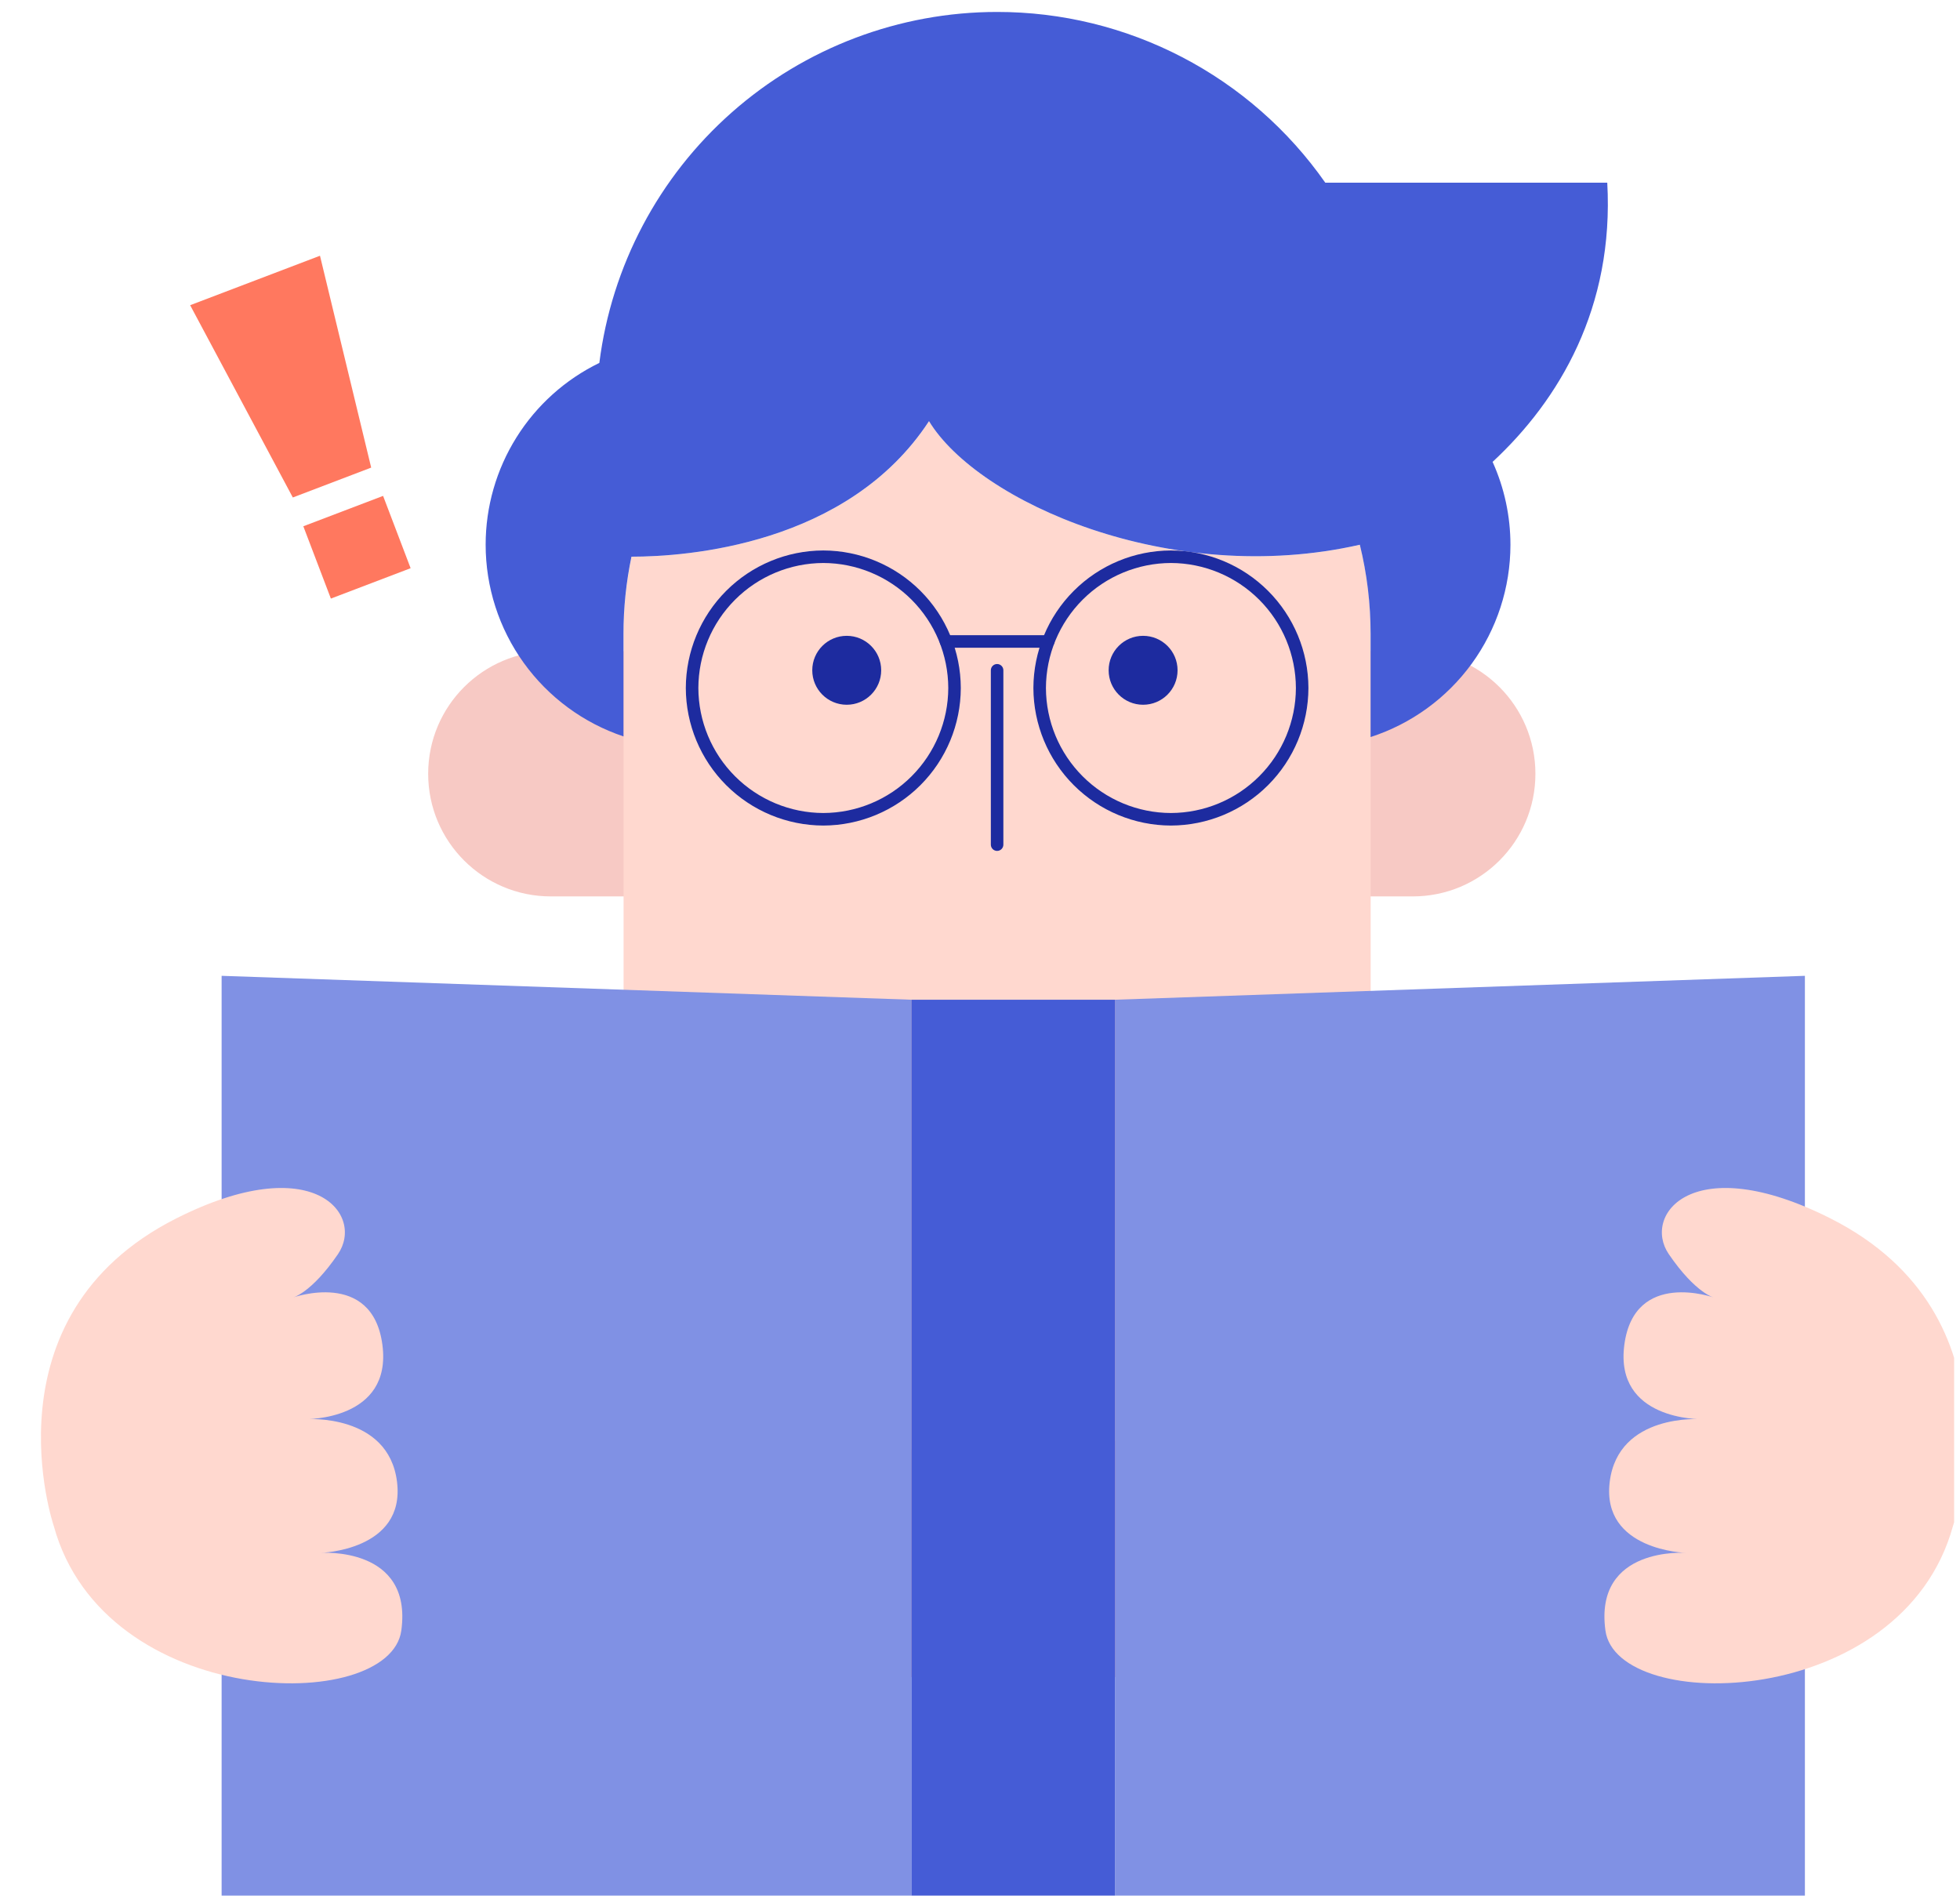 <svg width="128" height="124" viewBox="0 0 128 124" fill="none" xmlns="http://www.w3.org/2000/svg">
<g clip-path="url(#clip0_731_7179)">
<path d="M89.513 73.869H40.901V109.52H89.513V73.869Z" fill="#F7C9C4"/>
<path d="M92.266 42.521H35.969C31.547 42.521 27.962 46.106 27.962 50.529C27.962 54.951 31.547 58.536 35.969 58.536H92.266C96.687 58.536 100.272 54.951 100.272 50.529C100.272 46.106 96.687 42.521 92.266 42.521Z" fill="#F7C9C4"/>
<path d="M88.812 35.575C76.416 38.39 63.868 32.759 60.676 27.504C55.362 35.624 44.788 36.349 41.245 36.355C40.898 38.012 40.723 39.701 40.724 41.394V70.92C40.723 74.124 41.354 77.297 42.58 80.257C43.805 83.217 45.602 85.907 47.867 88.172C50.133 90.438 52.822 92.235 55.781 93.462C58.741 94.688 61.913 95.319 65.117 95.319C71.587 95.319 77.793 92.748 82.368 88.173C86.943 83.597 89.513 77.391 89.513 70.92V41.394C89.514 39.433 89.279 37.479 88.812 35.575Z" fill="#FFD8CF"/>
<path d="M104.964 11.928H86.548C84.136 8.483 80.928 5.67 77.197 3.73C73.466 1.789 69.322 0.777 65.117 0.78C58.739 0.782 52.582 3.111 47.8 7.331C43.017 11.55 39.938 17.37 39.141 23.698C36.914 24.781 35.037 26.469 33.724 28.569C32.411 30.668 31.715 33.095 31.716 35.572C31.716 38.338 32.585 41.035 34.2 43.281C35.816 45.527 38.096 47.209 40.718 48.089V41.391C40.717 39.698 40.892 38.009 41.239 36.352C44.785 36.352 55.356 35.621 60.67 27.501C63.862 32.756 76.411 38.387 88.806 35.572C89.273 37.476 89.509 39.43 89.508 41.391V48.13C92.16 47.271 94.472 45.594 96.113 43.339C97.754 41.084 98.639 38.368 98.641 35.58C98.641 33.711 98.245 31.864 97.476 30.161C101.838 26.115 105.417 20.08 104.964 11.928Z" fill="#455CD6"/>
<path d="M55.297 46.021C56.539 46.021 57.547 45.014 57.547 43.77C57.547 42.527 56.539 41.52 55.297 41.52C54.053 41.52 53.046 42.527 53.046 43.77C53.046 45.014 54.053 46.021 55.297 46.021Z" fill="#1D2B9F"/>
<path d="M74.651 46.021C75.894 46.021 76.902 45.014 76.902 43.77C76.902 42.527 75.894 41.52 74.651 41.52C73.408 41.52 72.401 42.527 72.401 43.77C72.401 45.014 73.408 46.021 74.651 46.021Z" fill="#1D2B9F"/>
<path d="M65.117 55.565C65.008 55.565 64.904 55.522 64.828 55.445C64.751 55.368 64.708 55.264 64.708 55.155V43.77C64.708 43.661 64.751 43.557 64.828 43.481C64.904 43.404 65.008 43.361 65.117 43.361C65.225 43.361 65.33 43.404 65.406 43.481C65.483 43.557 65.526 43.661 65.526 43.77V55.155C65.526 55.264 65.483 55.368 65.406 55.445C65.33 55.522 65.225 55.565 65.117 55.565Z" fill="#1D2B9F"/>
<path d="M24.241 30.535L19.123 32.486L12.418 19.93L20.897 16.7L24.241 30.535Z" fill="#FF785F"/>
<path d="M25.018 32.382L19.809 34.366L21.608 39.088L26.816 37.104L25.018 32.382Z" fill="#FF785F"/>
<path d="M59.52 123.783H14.473V63.722L59.52 65.283V123.783Z" fill="#8091E4"/>
<path d="M117.871 123.783H72.824V65.283L117.871 63.722V123.783Z" fill="#8091E4"/>
<path d="M72.824 65.283H59.52V123.783H72.824V65.283Z" fill="#455CD6"/>
<path d="M3.51 99.643C3.51 99.643 -1.144 85.961 11.502 79.568C20.505 75.023 23.83 79.328 22.068 81.901C20.306 84.474 19.105 84.738 19.105 84.738C19.105 84.738 24.318 82.861 24.973 87.816C25.628 92.77 19.954 92.672 19.954 92.672C19.954 92.672 25.371 92.269 25.928 96.765C26.484 101.261 20.941 101.403 20.941 101.403C20.941 101.403 26.959 100.953 26.209 106.472C25.459 111.991 6.819 111.691 3.51 99.643Z" fill="#FFD8CF"/>
<path d="M127.543 99.643C127.543 99.643 132.197 85.961 119.55 79.568C110.548 75.023 107.222 79.328 108.985 81.901C110.747 84.474 111.947 84.738 111.947 84.738C111.947 84.738 106.734 82.861 106.079 87.816C105.425 92.77 111.099 92.672 111.099 92.672C111.099 92.672 105.681 92.269 105.125 96.765C104.568 101.261 110.111 101.403 110.111 101.403C110.111 101.403 104.093 100.953 104.844 106.472C105.594 111.991 124.234 111.691 127.543 99.643Z" fill="#FFD8CF"/>
<path d="M53.766 53.909C51.386 53.902 49.106 52.954 47.424 51.271C45.742 49.588 44.794 47.307 44.788 44.927C44.794 42.547 45.742 40.267 47.424 38.584C49.106 36.901 51.386 35.952 53.766 35.946C56.146 35.952 58.427 36.9 60.11 38.583C61.793 40.266 62.741 42.547 62.746 44.927C62.741 47.308 61.793 49.589 60.11 51.272C58.427 52.955 56.146 53.903 53.766 53.909ZM53.766 36.764C51.604 36.771 49.532 37.633 48.003 39.163C46.474 40.692 45.612 42.765 45.607 44.927C45.612 47.09 46.474 49.163 48.003 50.692C49.532 52.222 51.604 53.084 53.766 53.09C55.929 53.085 58.002 52.223 59.531 50.693C61.06 49.163 61.922 47.091 61.928 44.927C61.922 42.764 61.06 40.691 59.531 39.161C58.002 37.632 55.929 36.77 53.766 36.764Z" fill="#1D2B9F"/>
<path d="M76.468 53.909C74.088 53.903 71.807 52.955 70.124 51.272C68.441 49.589 67.493 47.308 67.487 44.927C67.493 42.547 68.441 40.266 70.124 38.583C71.807 36.9 74.088 35.952 76.468 35.946C78.848 35.952 81.129 36.9 82.812 38.583C84.495 40.266 85.443 42.547 85.448 44.927C85.443 47.308 84.495 49.589 82.812 51.272C81.129 52.955 78.848 53.903 76.468 53.909ZM76.468 36.764C74.305 36.77 72.232 37.632 70.703 39.161C69.174 40.691 68.312 42.764 68.306 44.927C68.312 47.091 69.174 49.163 70.703 50.693C72.232 52.223 74.305 53.085 76.468 53.09C78.631 53.085 80.704 52.223 82.233 50.693C83.763 49.163 84.624 47.091 84.63 44.927C84.624 42.764 83.763 40.691 82.233 39.161C80.704 37.632 78.631 36.77 76.468 36.764Z" fill="#1D2B9F"/>
<path d="M68.456 42.297H61.781C61.672 42.297 61.568 42.254 61.491 42.177C61.415 42.1 61.372 41.996 61.372 41.888C61.372 41.779 61.415 41.675 61.491 41.598C61.568 41.522 61.672 41.478 61.781 41.478H68.456C68.565 41.478 68.669 41.522 68.745 41.598C68.822 41.675 68.865 41.779 68.865 41.888C68.865 41.996 68.821 42.1 68.745 42.176C68.668 42.253 68.564 42.296 68.456 42.297Z" fill="#1D2B9F"/>
</g>
<defs>
<clipPath id="clip0_731_7179">
<rect width="127" height="123" fill="white" transform="translate(0.617 0.783)"/>
</clipPath>
</defs>
</svg>
